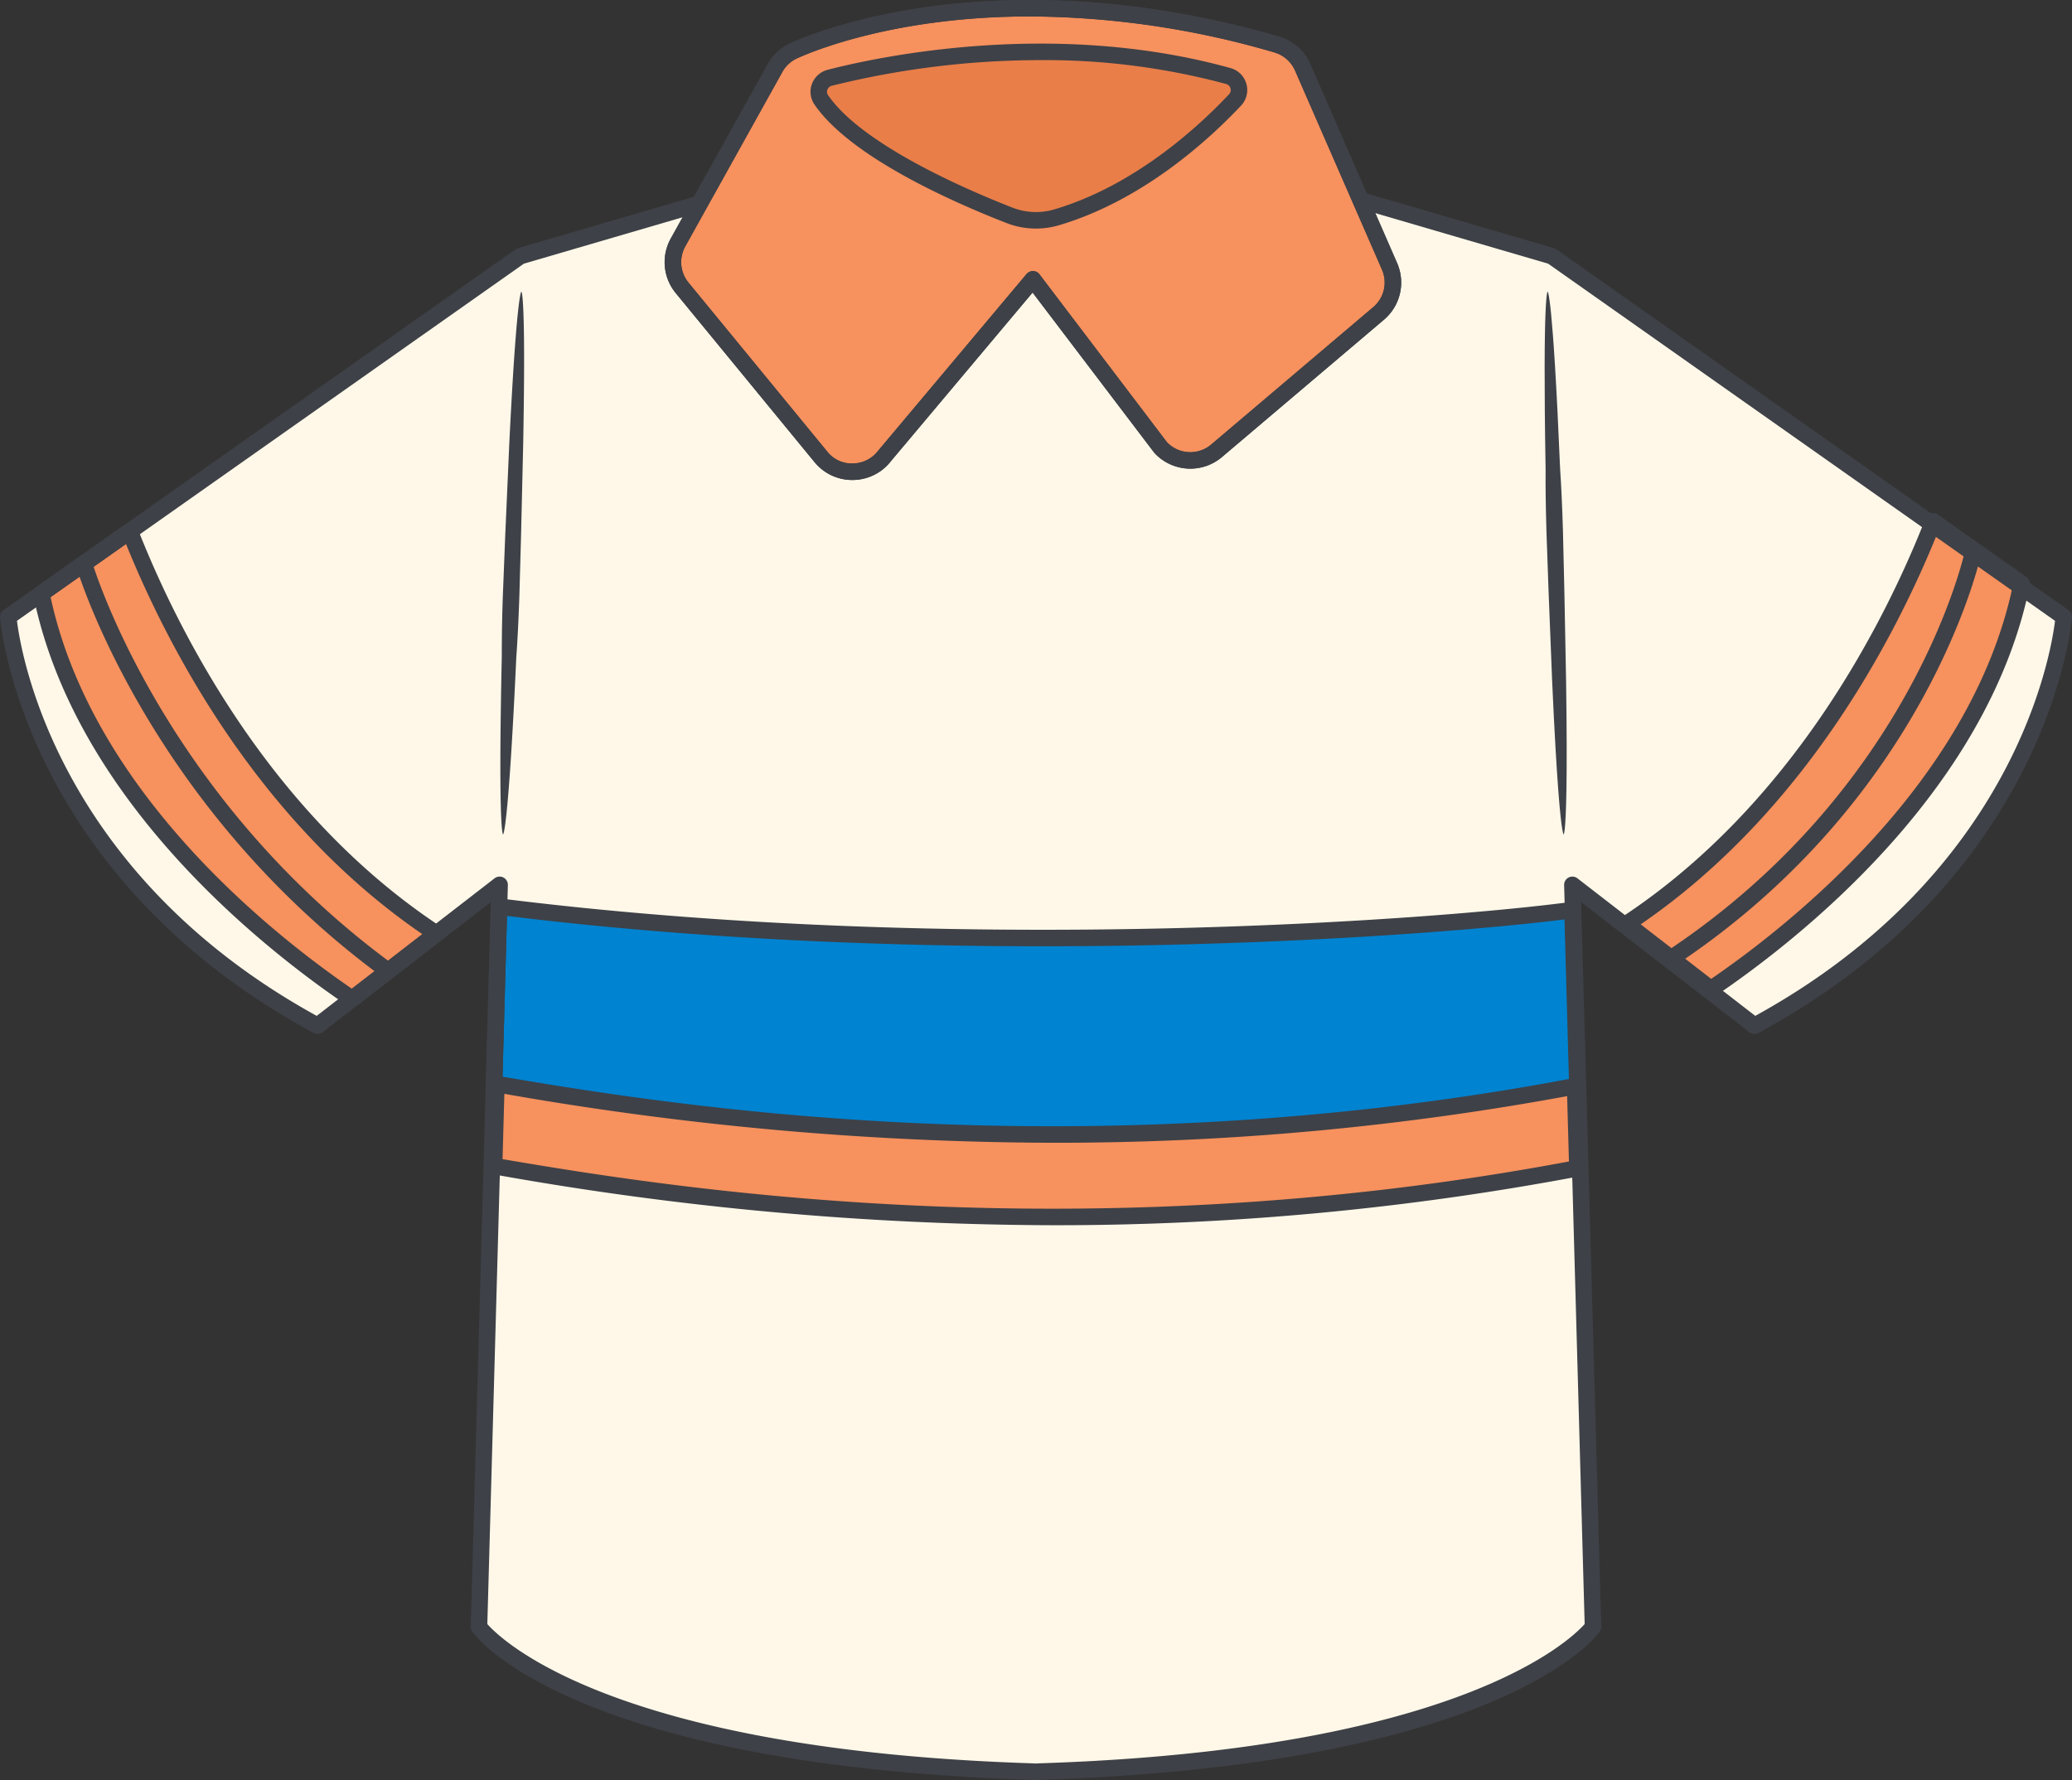 <svg xmlns="http://www.w3.org/2000/svg" viewBox="0 0 230.974 198.458"><rect x="0" y="0" width="230.974" height="198.458" fill="#333333" stroke="none"/><g data-name="Layer 2"><g data-name="ART"><path d="M172.981 28.556L113.5 11.161l.01 1.159-55.517 16.236L.92 68.775s1.915 27.961 34.473 45.58l20.301-15.704-2.298 82.736s10.279 14.499 61.747 16.13v.021l.312-.01.312.01v-.021c51.469-1.63 61.81-16.13 61.81-16.13L175.28 98.65l20.3 15.705c32.558-17.62 34.474-45.581 34.474-45.581z" fill="#fff8e9"/><path d="M39.256 111.367l9.398-7.27C29.018 91.163 18.677 69.942 14.47 59.227L4.615 66.17c4.6 22.796 25.872 39.264 34.641 45.196z" fill="#f7915e"/><path d="M39.257 112.287a.92.92 0 01-.516-.157c-8.98-6.074-30.37-22.693-35.028-45.777a.92.92 0 01.372-.934l9.855-6.945a.92.92 0 011.387.416c4.38 11.16 14.602 31.771 33.833 44.438a.92.92 0 01.057 1.497l-9.397 7.27a.92.92 0 01-.563.192zM5.64 66.576c4.668 21.662 24.578 37.476 33.582 43.655l7.86-6.081c-18.365-12.581-28.439-32.145-33.035-43.5z" fill="#3e4147"/><path d="M190.72 110.272l-9.398-7.27c19.636-12.934 29.977-34.155 34.184-44.87l9.855 6.944c-4.6 22.796-25.872 39.264-34.642 45.196z" fill="#f7915e"/><path d="M190.72 111.192a.919.919 0 01-.564-.193l-9.397-7.27a.92.92 0 01.056-1.495c19.232-12.668 29.453-33.28 33.834-44.439a.92.92 0 011.387-.416l9.855 6.945a.919.919 0 01.372.933c-4.658 23.084-26.048 39.703-35.028 45.778a.92.92 0 01-.516.157zm-7.826-8.137l7.86 6.08c9.004-6.179 28.914-21.993 33.582-43.655l-8.407-5.925c-4.596 11.355-14.67 30.918-33.035 43.5z" fill="#3e4147"/><path fill="#cedd3e" d="M56.077 93.034l2.043-60.52"/><path d="M56.06 66.268a180.692 180.692 0 00-.123 6.913c-.426 19.833.14 19.853.14 19.853s.566.019 1.48-19.798c.124-1.694.244-3.984.343-6.906l.185-6.674.235-10.042c.106-5.694.119-9.492.09-12.026-.06-5.066-.29-5.074-.29-5.074s-.23-.008-.63 5.043c-.2 2.526-.444 6.316-.722 12.004l-.443 10.036-.265 6.67z" fill="#3e4147"/><path fill="#cedd3e" d="M172.52 32.514l1.787 60.52"/><path d="M174.23 59.22c-.087-2.92-.198-5.21-.315-6.902-.83-19.82-1.395-19.804-1.395-19.804s-.566.017-.225 19.852c-.017 1.697.008 3.988.094 6.908l.237 6.67.4 10.037c.255 5.689.482 9.48.672 12.007.38 5.052.61 5.046.61 5.046s.23-.007.31-5.073c.04-2.534.043-6.332-.04-12.026-.053-2.847-.117-6.168-.192-10.043l-.157-6.672z" fill="#3e4147"/><path d="M175.838 130.25l-.544-19.594c-16.732 2.238-69.677 5.902-119.667-.384l-.548 19.735c17.728 3.01 64.35 10.992 120.76.244z" fill="#f7915e"/><path d="M117.306 136.6a357.608 357.608 0 01-62.208-5.656l-.173-.03a.92.92 0 01-.766-.932l.548-19.736a.92.92 0 011.035-.887c51.455 6.471 104.8 2.343 119.43.386a.92.92 0 011.042.886l.544 19.594a.92.92 0 01-.747.93 314.034 314.034 0 01-58.705 5.445zm-61.285-7.366c17.93 3.042 63.798 10.602 118.876.258l-.495-17.792c-15.9 1.997-67.668 5.789-117.883-.39z" fill="#3e4147"/><path d="M175.838 121.058l-.544-19.594c-16.732 2.237-69.677 5.901-119.667-.385l-.548 19.736c17.728 3.01 64.35 10.99 120.76.243z" fill="#0083d1"/><path d="M117.306 127.408a357.608 357.608 0 01-62.208-5.657l-.173-.029a.92.92 0 01-.766-.933l.548-19.735a.92.92 0 01.32-.673.932.932 0 01.715-.215c51.456 6.471 104.8 2.343 119.43.385a.91.91 0 01.718.211.921.921 0 01.324.676l.544 19.595a.92.92 0 01-.747.93 314.034 314.034 0 01-58.705 5.445zM56.02 120.04c17.93 3.042 63.798 10.602 118.876.258l-.495-17.793c-15.9 1.997-67.668 5.791-117.883-.388z" fill="#3e4147"/><path d="M115.764 198.458h-.031l-.304-.01-.217.008a.901.901 0 01-.256-.024c-51.197-1.651-61.88-15.906-62.31-16.513a.92.92 0 01-.17-.557l2.244-80.793-18.764 14.514a.92.92 0 01-1 .082C2.328 97.51.021 69.122.001 68.837a.919.919 0 01.388-.814l57.072-40.219a.937.937 0 01.272-.132l54.85-16.04-.005-.464a.92.92 0 011.179-.89l59.482 17.394a.937.937 0 01.271.132l57.072 40.219a.919.919 0 01.389.814c-.02.285-2.328 28.672-34.954 46.328a.918.918 0 01-1-.082l-18.765-14.514 2.245 80.793a.92.92 0 01-.17.56c-.434.606-11.175 14.854-62.348 16.51a.892.892 0 01-.216.026zm-.335-1.85l.17.005a.933.933 0 01.139-.016c46.723-1.48 59.314-13.734 60.91-15.53l-2.288-82.39a.92.92 0 011.482-.753l19.825 15.336c28.886-15.897 32.951-40.243 33.415-44.044l-56.506-39.82-58.149-17.005a.922.922 0 01-.66.812l-55.37 16.194L1.892 69.215c.47 3.805 4.573 28.171 33.414 44.045l19.825-15.336a.92.92 0 011.483.753l-2.289 82.392c1.574 1.779 14.097 14.047 60.847 15.528a1.063 1.063 0 01.138.015z" fill="#3e4147"/><path d="M91.507 50.935l-15.46-18.833a4.539 4.539 0 01-.449-5.101L86.414 7.567a4.508 4.508 0 012.042-1.893c5.333-2.458 25.254-8.93 53.816-.727a4.574 4.574 0 012.938 2.558l9.68 22.17a4.539 4.539 0 01-1.224 5.278l-18.037 15.296a4.539 4.539 0 01-6.279-.392l-14.207-18.715-16.519 19.664a4.539 4.539 0 01-7.117.129z" fill="#f7915e"/><path d="M95.012 53.514a5.427 5.427 0 01-4.216-1.995l-15.46-18.833a5.425 5.425 0 01-.54-6.136L85.61 7.12a5.403 5.403 0 012.46-2.282c2.247-1.035 22.857-9.851 54.456-.775a5.48 5.48 0 013.527 3.073l9.68 22.171a5.429 5.429 0 01-1.472 6.349L136.224 50.95a5.445 5.445 0 01-7.552-.472l-13.565-17.863-15.778 18.782a5.404 5.404 0 01-4.216 2.115l-.101.001zm19.816-51.682c-15.198 0-24.536 4.01-25.987 4.678a3.572 3.572 0 00-1.624 1.507L76.402 27.449a3.596 3.596 0 00.357 4.069l15.46 18.833a3.482 3.482 0 002.86 1.321 3.599 3.599 0 002.814-1.424l16.545-19.698a.944.944 0 01.728-.328.92.92 0 01.71.363L130.083 49.3a3.596 3.596 0 004.95.246l18.038-15.295a3.597 3.597 0 00.975-4.208l-9.68-22.17a3.64 3.64 0 00-2.348-2.04 98.366 98.366 0 00-27.19-4z" fill="#3e4147"/><path d="M95.012 53.514a5.427 5.427 0 01-4.216-1.995l-15.46-18.833a5.425 5.425 0 01-.54-6.136L85.61 7.12a5.403 5.403 0 012.46-2.282c2.247-1.035 22.857-9.851 54.456-.775a5.48 5.48 0 013.527 3.073l9.68 22.171a5.429 5.429 0 01-1.472 6.349L136.224 50.95a5.445 5.445 0 01-7.552-.472l-13.565-17.863-15.778 18.782a5.404 5.404 0 01-4.216 2.115l-.101.001zm19.816-51.682c-15.198 0-24.536 4.01-25.987 4.678a3.572 3.572 0 00-1.624 1.507L76.402 27.449a3.596 3.596 0 00.357 4.069l15.46 18.833a3.482 3.482 0 002.86 1.321 3.599 3.599 0 002.814-1.424l16.545-19.698a.944.944 0 01.728-.328.92.92 0 01.71.363L130.083 49.3a3.596 3.596 0 004.95.246l18.038-15.295a3.597 3.597 0 00.975-4.208l-9.68-22.17a3.64 3.64 0 00-2.348-2.04 98.366 98.366 0 00-27.19-4z" fill="#3e4147"/><path d="M112.55 24.014c-5.148-2.007-17.04-7.118-21.003-12.887a1.608 1.608 0 01.937-2.453c6-1.55 25.063-5.58 44.442-.196a1.616 1.616 0 01.754 2.661c-3.19 3.392-10.582 10.333-19.895 13.09a8.093 8.093 0 01-5.235-.215z" fill="#e97e49"/><path d="M115.482 25.482a8.997 8.997 0 01-3.267-.61c-6.296-2.455-17.451-7.437-21.426-13.223a2.505 2.505 0 01-.277-2.294 2.541 2.541 0 011.742-1.571c5.544-1.433 25.168-5.68 44.918-.193a2.537 2.537 0 011.178 4.179c-3.567 3.794-10.948 10.572-20.304 13.343a9.078 9.078 0 01-2.564.369zm.51-18.781a96.778 96.778 0 00-23.277 2.864.693.693 0 00-.48.434.648.648 0 00.07.607c3.835 5.582 15.669 10.637 20.579 12.55a7.188 7.188 0 004.64.191c8.94-2.647 16.046-9.18 19.485-12.839a.675.675 0 00.16-.654.693.693 0 00-.49-.49 77.614 77.614 0 00-20.687-2.663zM186.31 107.743a.92.92 0 01-.51-1.687c27.457-18.22 33.174-44.342 33.229-44.604a.92.92 0 111.801.375c-.056.27-5.933 27.128-34.012 45.762a.91.91 0 01-.508.154zM43.053 109.02a.91.91 0 01-.545-.18C16.258 89.471 8.548 63.344 8.473 63.082a.92.92 0 111.77-.505c.073.255 7.633 25.801 33.358 44.783a.92.92 0 01-.548 1.66z" fill="#3e4147"/></g></g></svg>
